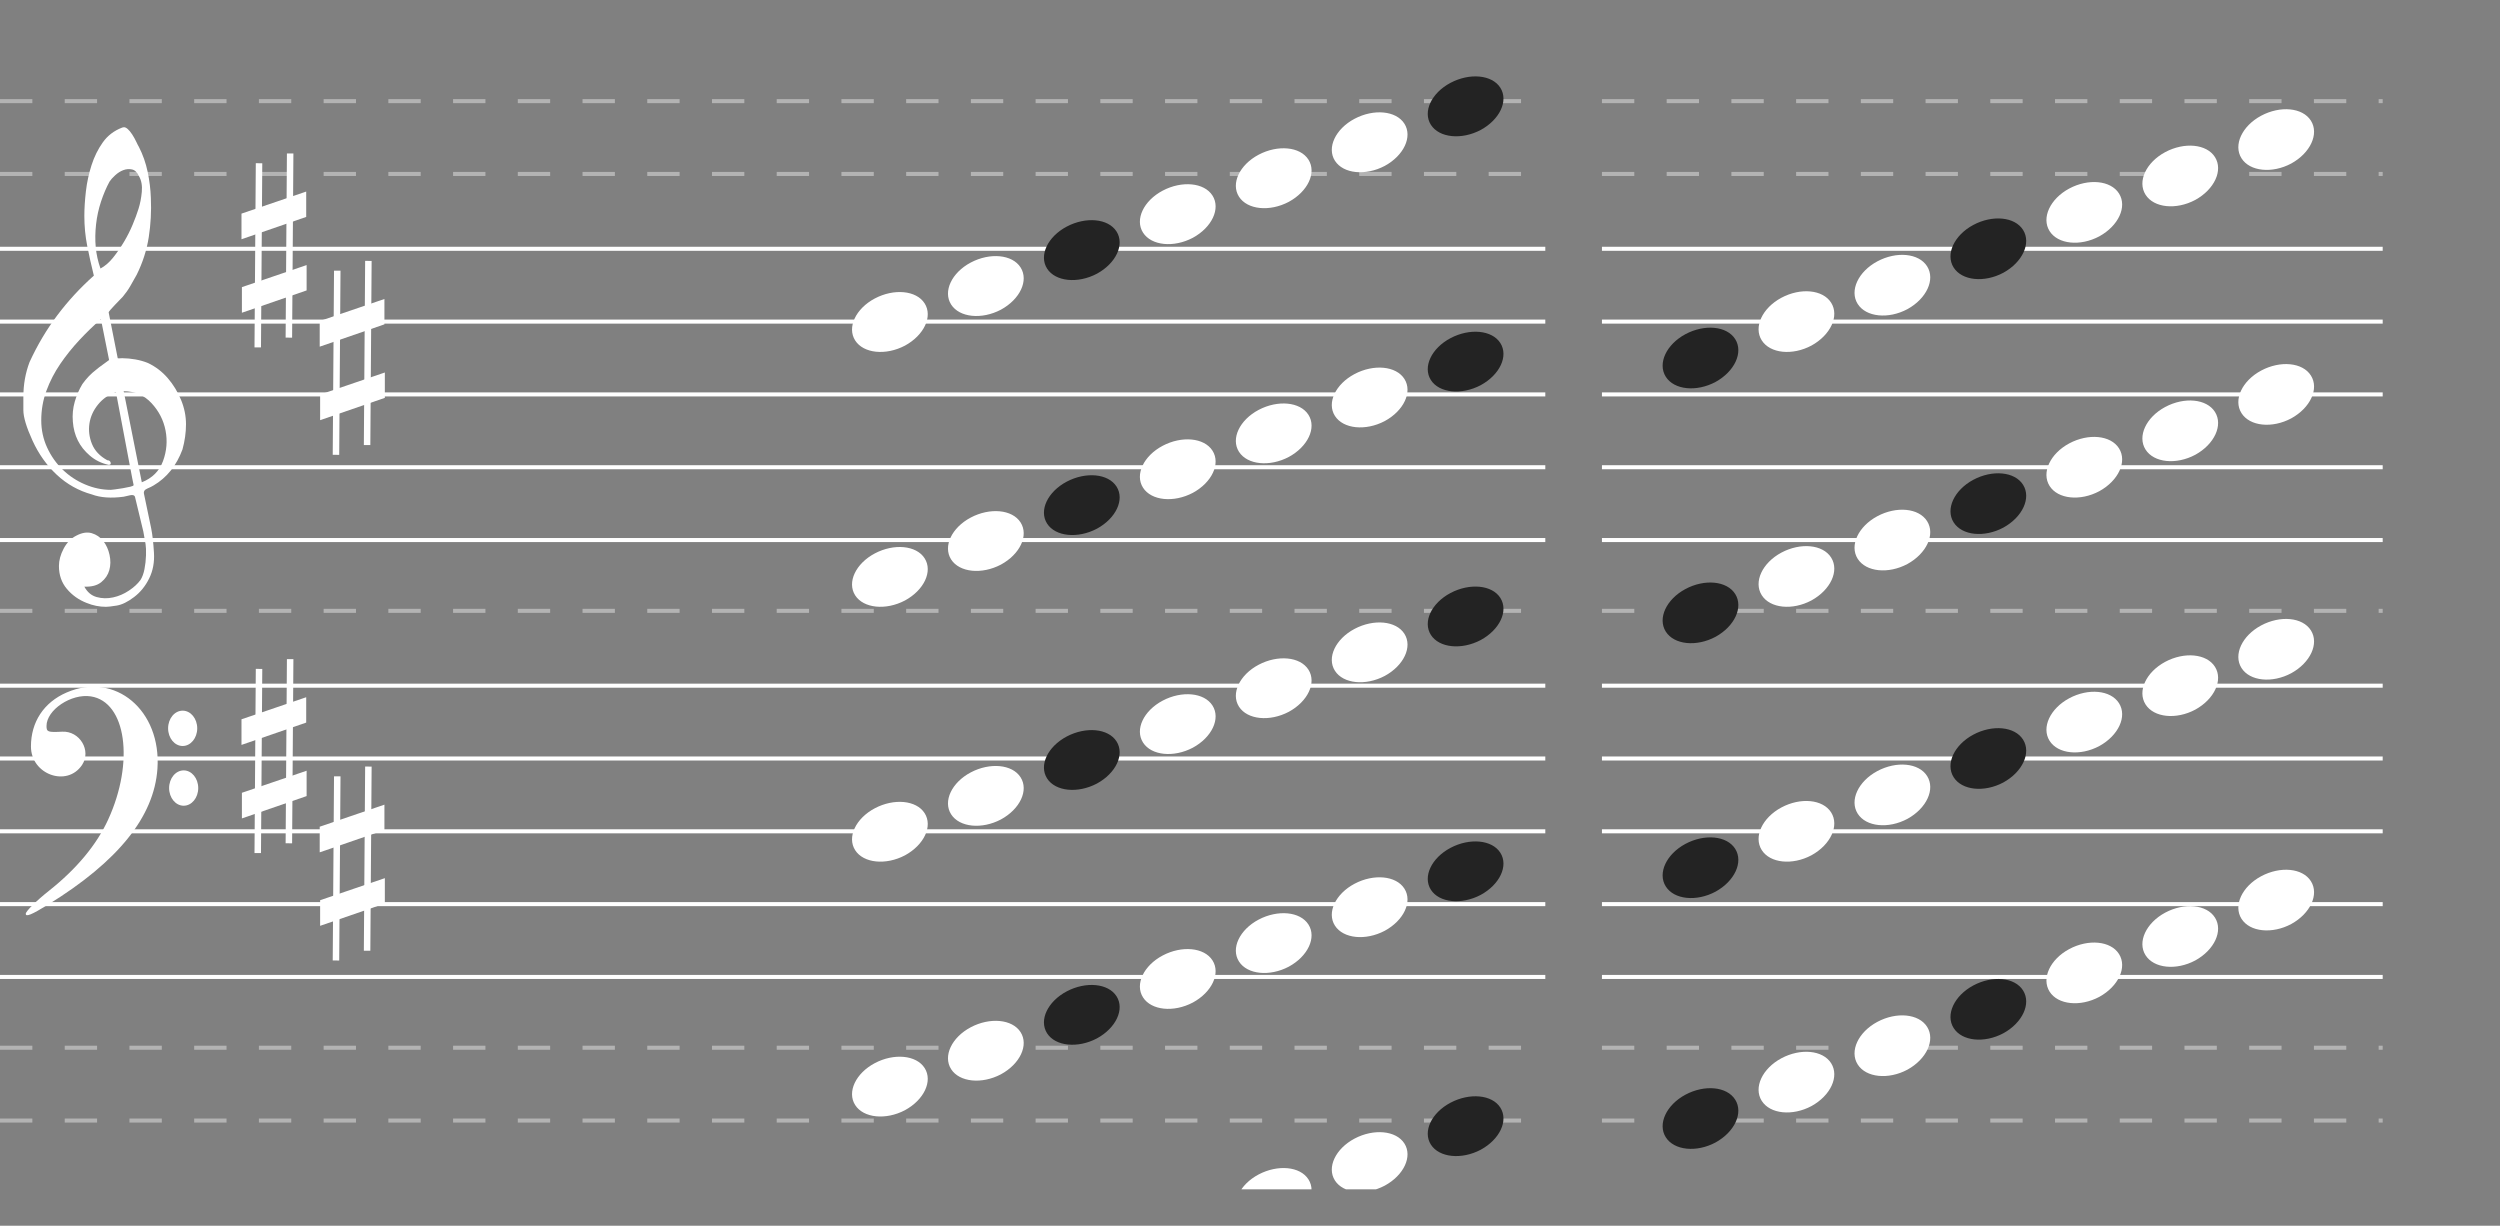 <svg width="618" height="303" viewBox="0 0 618 303" fill="none" xmlns="http://www.w3.org/2000/svg">
<rect x="0" y="0" width="618" height="303" fill="#808080" stroke="none"/>
<line x1="396" y1="25" x2="589" y2="25" stroke="white" stroke-opacity="0.4" stroke-dasharray="8 8"/>
<line x1="396" y1="43" x2="589" y2="43" stroke="white" stroke-opacity="0.4" stroke-dasharray="8 8"/>
<path d="M396 61.5H589" stroke="white"/>
<path d="M396 79.5H589" stroke="white"/>
<path d="M396 97.5H589" stroke="white"/>
<path d="M396 115.5H589" stroke="white"/>
<path d="M396 133.5H589" stroke="white"/>
<line x1="396" y1="151" x2="589" y2="151" stroke="white" stroke-opacity="0.4" stroke-dasharray="8 8"/>
<path d="M396 169.5H589" stroke="white"/>
<path d="M396 187.5H589" stroke="white"/>
<path d="M396 205.5H589" stroke="white"/>
<path d="M396 223.5H589" stroke="white"/>
<path d="M396 241.5H589" stroke="white"/>
<line x1="396" y1="259" x2="589" y2="259" stroke="white" stroke-opacity="0.4" stroke-dasharray="8 8"/>
<line x1="396" y1="277" x2="589" y2="277" stroke="white" stroke-opacity="0.4" stroke-dasharray="8 8"/>
<line y1="25" x2="382" y2="25" stroke="white" stroke-opacity="0.4" stroke-dasharray="8 8"/>
<line y1="43" x2="382" y2="43" stroke="white" stroke-opacity="0.4" stroke-dasharray="8 8"/>
<path d="M0 61.5H382" stroke="white"/>
<path d="M0 79.5H382" stroke="white"/>
<path d="M0 97.5H382" stroke="white"/>
<path d="M0 115.5H382" stroke="white"/>
<path d="M0 133.5H382" stroke="white"/>
<line x1="4.2447e-08" y1="151" x2="382" y2="151" stroke="white" stroke-opacity="0.4" stroke-dasharray="8 8"/>
<path d="M0 169.5H382" stroke="white"/>
<path d="M0 187.5H382" stroke="white"/>
<path d="M0 205.5H382" stroke="white"/>
<path d="M0 223.5H382" stroke="white"/>
<path d="M0 241.5H382" stroke="white"/>
<line x1="4.2447e-08" y1="259" x2="382" y2="259" stroke="white" stroke-opacity="0.4" stroke-dasharray="8 8"/>
<line x1="4.2447e-08" y1="277" x2="382" y2="277" stroke="white" stroke-opacity="0.4" stroke-dasharray="8 8"/>
<path d="M28.663 96.938C26.878 97.542 25.403 98.562 24.238 99.999C23.073 101.435 22.363 103.004 22.108 104.705C21.853 106.406 22.062 108.088 22.736 109.751C23.41 111.414 24.675 112.756 26.532 113.777C26.969 113.777 27.242 113.966 27.352 114.344C27.461 114.721 27.297 114.91 26.86 114.91C25.076 114.533 23.51 113.758 22.162 112.586C19.649 110.431 18.266 107.654 18.011 104.252C17.865 102.551 18.02 100.907 18.475 99.319C18.93 97.731 19.558 96.276 20.36 94.953C21.343 93.555 22.508 92.345 23.856 91.325C23.928 91.249 24.138 91.079 24.484 90.814C24.83 90.55 25.167 90.304 25.494 90.077C25.822 89.851 26.314 89.491 26.969 89L24.948 78.908C23.164 80.457 21.398 82.168 19.65 84.038C17.901 85.91 16.317 87.885 14.897 89.964C13.477 92.043 12.339 94.245 11.483 96.569C10.627 98.894 10.199 101.341 10.199 103.912C10.199 106.293 10.682 108.532 11.647 110.63C12.612 112.728 13.896 114.552 15.498 116.101C17.1 117.651 18.948 118.87 21.043 119.759C23.136 120.647 25.258 121.091 27.406 121.091C27.479 121.091 27.816 121.053 28.417 120.977C29.018 120.902 29.655 120.808 30.328 120.694C31.003 120.581 31.622 120.458 32.186 120.325C32.75 120.193 33.033 120.051 33.033 119.9L32.705 118.313C31.285 110.866 29.937 103.741 28.663 96.938V96.938ZM30.575 96.711L35.054 119.22C37.64 118.199 39.387 116.451 40.298 113.975C41.209 111.5 41.417 108.986 40.926 106.435C40.434 103.883 39.278 101.624 37.457 99.659C35.637 97.693 33.342 96.711 30.575 96.711V96.711ZM24.839 66.378C25.968 65.772 27.015 64.866 27.98 63.656C28.945 62.447 29.837 61.152 30.657 59.772C31.476 58.393 32.186 56.985 32.787 55.548C33.388 54.112 33.87 52.808 34.234 51.636C34.635 50.389 34.908 48.99 35.054 47.441C35.2 45.891 34.963 44.587 34.344 43.528C33.907 42.584 33.333 42.036 32.623 41.884C31.913 41.733 31.203 41.789 30.493 42.054C29.783 42.319 29.109 42.744 28.471 43.33C27.834 43.916 27.37 44.435 27.079 44.889C26.277 46.363 25.576 48.007 24.976 49.822C24.375 51.636 23.965 53.517 23.747 55.464C23.528 57.41 23.501 59.281 23.665 61.077C23.828 62.872 24.22 64.639 24.839 66.378V66.378ZM23.2 68.135C22.581 65.641 22.035 63.193 21.561 60.792C21.088 58.393 20.851 55.926 20.851 53.394C20.851 51.542 20.979 49.51 21.234 47.299C21.488 45.088 21.953 42.933 22.627 40.835C23.3 38.737 24.229 36.857 25.413 35.194C26.596 33.53 28.171 32.321 30.138 31.565C30.32 31.49 30.502 31.452 30.684 31.452C30.939 31.452 31.239 31.603 31.585 31.905C31.931 32.208 32.295 32.652 32.678 33.238C33.06 33.824 33.397 34.428 33.688 35.052C33.979 35.675 34.198 36.101 34.344 36.328C35.327 38.256 36.046 40.306 36.502 42.479C36.957 44.653 37.221 46.817 37.294 48.971C37.439 52.222 37.266 55.435 36.775 58.61C36.283 61.785 35.291 64.885 33.797 67.908C33.288 68.816 32.769 69.732 32.241 70.658C31.713 71.585 31.085 72.482 30.356 73.351C30.211 73.503 29.947 73.777 29.564 74.173C29.181 74.57 28.79 74.977 28.389 75.392C27.989 75.808 27.634 76.196 27.324 76.554C27.015 76.914 26.86 77.131 26.86 77.207L29.099 88.546C29.114 88.621 30.22 88.546 30.22 88.546C32.357 88.574 34.619 88.933 36.584 89.737C38.477 90.644 40.107 91.891 41.473 93.479C42.838 95.067 43.93 96.853 44.75 98.837C45.569 100.821 45.979 102.834 45.979 104.875C45.979 106.916 45.687 108.995 45.105 111.112C43.612 115.119 41.227 118.086 37.949 120.013C37.585 120.24 37.066 120.496 36.392 120.779C35.719 121.062 35.455 121.507 35.6 122.111C36.474 126.23 37.066 129.063 37.376 130.616C37.685 132.168 37.913 134.172 38.058 136.626C38.204 138.973 37.812 141.083 36.884 142.972C35.955 144.868 34.708 146.407 33.142 147.595C31.576 148.789 30.147 149.483 28.854 149.698C27.561 149.906 26.678 150.006 26.205 150.006C24.566 150.006 22.963 149.684 21.398 149.04C19.467 148.289 17.847 147.137 16.536 145.584C15.225 144.031 14.569 142.142 14.569 139.917C14.569 138.515 14.961 137.077 15.744 135.603C16.527 134.129 17.556 133.07 18.83 132.433C20.25 131.675 21.534 131.467 22.681 131.803C23.828 132.147 24.775 132.791 25.522 133.735C26.268 134.68 26.787 135.825 27.079 137.163C27.37 138.508 27.352 139.76 27.024 140.933C26.696 142.107 26.032 143.101 25.03 143.91C24.029 144.725 22.636 145.09 20.851 145.019C21.58 146.378 22.599 147.237 23.91 147.595C25.221 147.959 26.569 147.981 27.952 147.68C29.337 147.38 30.638 146.822 31.858 146.006C33.078 145.198 34.035 144.318 34.726 143.373C35.163 142.693 35.491 141.806 35.71 140.711C35.928 139.61 36.056 138.472 36.092 137.277C36.128 136.089 36.092 135.159 35.983 134.501C35.873 133.835 35.691 132.805 35.436 131.41C34.344 126.838 33.652 123.961 33.36 122.788C33.215 122.414 32.823 122.291 32.186 122.423C31.549 122.556 31.012 122.679 30.575 122.788C27.443 123.21 24.821 123.017 22.709 122.225C19.431 121.318 16.545 119.701 14.05 117.377C11.556 115.053 9.553 112.237 8.042 108.929C6.53 105.622 5.775 103.108 5.775 101.388C5.775 99.669 5.775 98.582 5.775 98.128C5.775 95.067 6.285 92.194 7.304 89.51C9.234 85.314 11.52 81.459 14.16 77.944C16.8 74.429 19.813 71.159 23.2 68.135V68.135Z" fill="white"/>
<path d="M49.003 194.808C49.003 197.22 47.392 199.175 45.404 199.175C43.416 199.175 41.805 197.22 41.805 194.808C41.805 192.396 43.416 190.441 45.404 190.441C47.392 190.441 49.003 192.396 49.003 194.808ZM48.754 180.042C48.754 182.454 47.143 184.409 45.155 184.409C43.168 184.409 41.556 182.454 41.556 180.042C41.556 177.63 43.168 175.675 45.155 175.675C47.143 175.675 48.754 177.63 48.754 180.042ZM6.368 225.885C6.368 225.261 8.96 222.695 12.128 220.182C18.939 214.778 23.857 208.867 26.718 202.646C33.279 188.379 31.201 173.504 22.457 172.146C17.621 171.394 11.498 175.482 11.498 179.461C11.498 180.938 11.824 181.057 15.37 180.873C19.707 180.649 22.642 185.54 20.295 189.082C16.585 194.678 7.651 191.463 7.651 184.532C7.651 178.458 10.842 173.623 16.459 171.189C28.479 165.98 39.92 175.583 38.918 190.04C38.097 201.89 29.191 212.956 11.899 223.611C7.797 226.139 6.368 226.726 6.368 225.885V225.885Z" fill="white"/>
<path fill-rule="evenodd" clip-rule="evenodd" d="M62.912 85.871L63.233 40.346L64.835 40.359L64.515 85.884L62.912 85.871Z" fill="white"/>
<path d="M59.799 70.975L75.796 65.523L75.796 71.793L59.799 77.311L59.799 70.975Z" fill="white"/>
<path fill-rule="evenodd" clip-rule="evenodd" d="M70.606 83.457L70.926 37.932L72.529 37.945L72.208 83.47L70.606 83.457Z" fill="white"/>
<path d="M59.696 52.806L75.693 47.354L75.693 53.624L59.696 59.142L59.696 52.806Z" fill="white"/>
<path fill-rule="evenodd" clip-rule="evenodd" d="M82.249 112.426L82.57 66.902L84.173 66.915L83.852 112.44L82.249 112.426Z" fill="white"/>
<path d="M79.136 97.531L95.133 92.079L95.133 98.349L79.136 103.867L79.136 97.531Z" fill="white"/>
<path fill-rule="evenodd" clip-rule="evenodd" d="M89.943 110.013L90.264 64.488L91.867 64.501L91.546 110.026L89.943 110.013Z" fill="white"/>
<path d="M79.033 79.362L95.03 73.91L95.03 80.18L79.033 85.698L79.033 79.362Z" fill="white"/>
<path fill-rule="evenodd" clip-rule="evenodd" d="M62.912 210.871L63.233 165.346L64.835 165.359L64.515 210.884L62.912 210.871Z" fill="white"/>
<path d="M59.799 195.975L75.796 190.523L75.796 196.793L59.799 202.311L59.799 195.975Z" fill="white"/>
<path fill-rule="evenodd" clip-rule="evenodd" d="M70.606 208.457L70.926 162.932L72.529 162.945L72.208 208.47L70.606 208.457Z" fill="white"/>
<path d="M59.696 177.806L75.693 172.354L75.693 178.624L59.696 184.142L59.696 177.806Z" fill="white"/>
<path fill-rule="evenodd" clip-rule="evenodd" d="M82.249 237.426L82.57 191.902L84.173 191.915L83.852 237.44L82.249 237.426Z" fill="white"/>
<path d="M79.136 222.531L95.133 217.079L95.133 223.349L79.136 228.867L79.136 222.531Z" fill="white"/>
<path fill-rule="evenodd" clip-rule="evenodd" d="M89.943 235.013L90.264 189.488L91.867 189.501L91.546 235.026L89.943 235.013Z" fill="white"/>
<path d="M79.033 204.362L95.03 198.91L95.03 205.18L79.033 210.699L79.033 204.362Z" fill="white"/>
<g clip-path="url(#clip0_115_4468)">
<path d="M211.396 84.158C209.333 80.923 211.544 76.274 216.26 73.78C220.977 71.287 226.504 71.759 228.568 74.993C230.631 78.228 228.42 82.877 223.704 85.438C218.987 87.932 213.46 87.392 211.396 84.158Z" fill="white"/>
<path d="M235.116 75.273C233.052 72.039 235.263 67.389 239.98 64.896C244.696 62.402 250.223 62.874 252.287 66.109C254.35 69.343 252.14 73.993 247.423 76.554C242.706 79.047 237.179 78.508 235.116 75.273V75.273Z" fill="white"/>
<path d="M258.835 66.389C256.772 63.154 258.983 58.504 263.699 56.011C268.416 53.518 273.943 53.989 276.006 57.224C278.07 60.459 275.859 65.108 271.142 67.669C266.426 70.162 260.899 69.623 258.835 66.389V66.389Z" fill="#232323"/>
<path d="M282.555 57.504C280.491 54.269 282.702 49.62 287.419 47.126C292.135 44.633 297.662 45.105 299.726 48.339C301.789 51.574 299.579 56.224 294.862 58.784C290.145 61.278 284.618 60.739 282.555 57.504V57.504Z" fill="white"/>
<path d="M306.274 48.62C304.211 45.385 306.421 40.735 311.138 38.242C315.855 35.748 321.382 36.22 323.445 39.455C325.509 42.689 323.298 47.339 318.581 49.9C313.865 52.393 308.338 51.854 306.274 48.62V48.62Z" fill="white"/>
<path d="M329.994 39.735C327.93 36.5 330.141 31.851 334.858 29.357C339.574 26.864 345.101 27.335 347.165 30.57C349.228 33.805 347.018 38.454 342.301 41.015C337.584 43.508 332.057 42.969 329.994 39.735V39.735Z" fill="white"/>
<path d="M353.713 30.85C351.65 27.616 353.86 22.966 358.577 20.473C363.294 17.979 368.821 18.451 370.884 21.686C372.948 24.92 370.737 29.57 366.02 32.13C361.304 34.624 355.777 34.085 353.713 30.85V30.85Z" fill="#232323"/>
<path d="M211.396 147.163C209.333 143.934 211.544 139.292 216.26 136.803C220.977 134.313 226.504 134.784 228.568 138.013C230.631 141.243 228.42 145.884 223.704 148.441C218.987 150.93 213.46 150.392 211.396 147.163Z" fill="white"/>
<path d="M235.116 138.293C233.052 135.064 235.263 130.422 239.98 127.933C244.696 125.444 250.223 125.915 252.287 129.144C254.35 132.373 252.14 137.015 247.423 139.571C242.706 142.06 237.179 141.522 235.116 138.293V138.293Z" fill="white"/>
<path d="M258.835 129.424C256.772 126.194 258.983 121.553 263.699 119.063C268.416 116.574 273.943 117.045 276.006 120.274C278.07 123.503 275.859 128.145 271.142 130.702C266.426 133.191 260.899 132.653 258.835 129.424V129.424Z" fill="#232323"/>
<path d="M282.555 120.554C280.491 117.325 282.702 112.683 287.419 110.194C292.135 107.705 297.662 108.176 299.726 111.405C301.789 114.634 299.579 119.276 294.862 121.832C290.145 124.321 284.618 123.783 282.555 120.554V120.554Z" fill="white"/>
<path d="M306.274 111.684C304.211 108.455 306.421 103.813 311.138 101.324C315.855 98.835 321.382 99.306 323.445 102.535C325.509 105.764 323.298 110.406 318.581 112.963C313.865 115.452 308.338 114.914 306.274 111.684V111.684Z" fill="white"/>
<path d="M329.994 102.815C327.93 99.586 330.141 94.944 334.858 92.455C339.574 89.966 345.101 90.436 347.165 93.666C349.228 96.895 347.018 101.537 342.301 104.093C337.584 106.582 332.057 106.044 329.994 102.815V102.815Z" fill="white"/>
<path d="M353.713 93.945C351.65 90.716 353.86 86.074 358.577 83.585C363.294 81.096 368.821 81.567 370.884 84.796C372.948 88.025 370.737 92.667 366.02 95.223C361.304 97.713 355.777 97.174 353.713 93.945V93.945Z" fill="#232323"/>
<path d="M211.396 210.163C209.333 206.934 211.544 202.292 216.26 199.803C220.977 197.313 226.504 197.784 228.568 201.013C230.631 204.243 228.42 208.884 223.704 211.441C218.987 213.93 213.46 213.392 211.396 210.163Z" fill="white"/>
<path d="M235.116 201.293C233.052 198.064 235.263 193.422 239.98 190.933C244.696 188.444 250.223 188.915 252.287 192.144C254.35 195.373 252.14 200.015 247.423 202.571C242.706 205.06 237.179 204.522 235.116 201.293V201.293Z" fill="white"/>
<path d="M258.835 192.424C256.772 189.194 258.983 184.553 263.699 182.063C268.416 179.574 273.943 180.045 276.006 183.274C278.07 186.503 275.859 191.145 271.142 193.702C266.426 196.191 260.899 195.653 258.835 192.424V192.424Z" fill="#232323"/>
<path d="M282.555 183.554C280.491 180.325 282.702 175.683 287.419 173.194C292.135 170.705 297.662 171.176 299.726 174.405C301.789 177.634 299.579 182.276 294.862 184.832C290.145 187.321 284.618 186.783 282.555 183.554V183.554Z" fill="white"/>
<path d="M306.274 174.684C304.211 171.455 306.421 166.813 311.138 164.324C315.855 161.835 321.382 162.306 323.445 165.535C325.509 168.764 323.298 173.406 318.581 175.963C313.865 178.452 308.338 177.914 306.274 174.684V174.684Z" fill="white"/>
<path d="M329.994 165.815C327.93 162.586 330.141 157.944 334.858 155.455C339.574 152.966 345.101 153.436 347.165 156.666C349.228 159.895 347.018 164.537 342.301 167.093C337.584 169.582 332.057 169.044 329.994 165.815V165.815Z" fill="white"/>
<path d="M353.713 156.945C351.65 153.716 353.86 149.074 358.577 146.585C363.294 144.096 368.821 144.567 370.884 147.796C372.948 151.025 370.737 155.667 366.02 158.223C361.304 160.713 355.777 160.174 353.713 156.945V156.945Z" fill="#232323"/>
<path d="M211.396 273.163C209.333 269.934 211.544 265.292 216.26 262.803C220.977 260.313 226.504 260.784 228.568 264.013C230.631 267.243 228.42 271.884 223.704 274.441C218.987 276.93 213.46 276.392 211.396 273.163Z" fill="white"/>
<path d="M235.116 264.293C233.052 261.064 235.263 256.422 239.98 253.933C244.696 251.444 250.223 251.915 252.287 255.144C254.35 258.373 252.14 263.015 247.423 265.571C242.706 268.06 237.179 267.522 235.116 264.293V264.293Z" fill="white"/>
<path d="M258.835 255.424C256.772 252.194 258.983 247.553 263.699 245.063C268.416 242.574 273.943 243.045 276.006 246.274C278.07 249.503 275.859 254.145 271.142 256.702C266.426 259.191 260.899 258.653 258.835 255.424V255.424Z" fill="#232323"/>
<path d="M282.555 246.554C280.491 243.325 282.702 238.683 287.419 236.194C292.135 233.705 297.662 234.176 299.726 237.405C301.789 240.634 299.579 245.276 294.862 247.832C290.145 250.321 284.618 249.783 282.555 246.554V246.554Z" fill="white"/>
<path d="M306.274 237.684C304.211 234.455 306.421 229.813 311.138 227.324C315.855 224.835 321.382 225.306 323.445 228.535C325.509 231.764 323.298 236.406 318.581 238.963C313.865 241.452 308.338 240.914 306.274 237.684V237.684Z" fill="white"/>
<path d="M329.994 228.815C327.93 225.586 330.141 220.944 334.858 218.455C339.574 215.966 345.101 216.436 347.165 219.666C349.228 222.895 347.018 227.537 342.301 230.093C337.584 232.582 332.057 232.044 329.994 228.815V228.815Z" fill="white"/>
<path d="M353.713 219.945C351.65 216.716 353.86 212.074 358.577 209.585C363.294 207.096 368.821 207.567 370.884 210.796C372.948 214.025 370.737 218.667 366.02 221.223C361.304 223.713 355.777 223.174 353.713 219.945V219.945Z" fill="#232323"/>
<path d="M306.274 300.684C304.211 297.455 306.421 292.813 311.138 290.324C315.855 287.835 321.382 288.306 323.445 291.535C325.509 294.764 323.298 299.406 318.581 301.963C313.865 304.452 308.338 303.914 306.274 300.684V300.684Z" fill="white"/>
<path d="M329.994 291.815C327.93 288.586 330.141 283.944 334.858 281.455C339.574 278.966 345.101 279.436 347.165 282.666C349.228 285.895 347.018 290.537 342.301 293.093C337.584 295.582 332.057 295.044 329.994 291.815V291.815Z" fill="white"/>
<path d="M353.713 282.945C351.65 279.716 353.86 275.074 358.577 272.585C363.294 270.096 368.821 270.567 370.884 273.796C372.948 277.025 370.737 281.667 366.02 284.223C361.304 286.713 355.777 286.174 353.713 282.945V282.945Z" fill="#232323"/>
</g>
<path d="M411.774 281.121C409.711 277.844 411.921 273.134 416.638 270.608C421.355 268.083 426.882 268.561 428.945 271.837C431.009 275.114 428.798 279.824 424.081 282.418C419.365 284.944 413.838 284.398 411.774 281.121Z" fill="#232323"/>
<path d="M435.494 272.121C433.43 268.844 435.641 264.134 440.358 261.608C445.074 259.083 450.601 259.561 452.665 262.837C454.728 266.114 452.518 270.824 447.801 273.418C443.084 275.944 437.557 275.398 435.494 272.121V272.121Z" fill="white"/>
<path d="M459.213 263.121C457.15 259.844 459.36 255.134 464.077 252.608C468.794 250.083 474.321 250.561 476.384 253.837C478.448 257.114 476.237 261.824 471.52 264.418C466.804 266.944 461.277 266.398 459.213 263.121V263.121Z" fill="white"/>
<path d="M482.933 254.121C480.869 250.844 483.08 246.134 487.797 243.608C492.513 241.083 498.04 241.561 500.104 244.837C502.167 248.114 499.956 252.824 495.24 255.418C490.523 257.944 484.996 257.398 482.933 254.121V254.121Z" fill="#232323"/>
<path d="M506.652 245.121C504.589 241.844 506.799 237.134 511.516 234.608C516.233 232.083 521.76 232.561 523.823 235.837C525.887 239.114 523.676 243.824 518.959 246.418C514.243 248.944 508.716 248.398 506.652 245.121V245.121Z" fill="white"/>
<path d="M530.371 236.121C528.308 232.844 530.519 228.134 535.235 225.608C539.952 223.083 545.479 223.561 547.543 226.837C549.606 230.114 547.395 234.824 542.679 237.418C537.962 239.944 532.435 239.398 530.371 236.121V236.121Z" fill="white"/>
<path d="M554.091 227.121C552.027 223.844 554.238 219.134 558.955 216.608C563.672 214.083 569.199 214.561 571.262 217.837C573.326 221.114 571.115 225.824 566.398 228.418C561.682 230.944 556.154 230.398 554.091 227.121V227.121Z" fill="white"/>
<path d="M411.774 219.121C409.711 215.844 411.921 211.134 416.638 208.608C421.355 206.083 426.882 206.561 428.945 209.837C431.009 213.114 428.798 217.824 424.081 220.418C419.365 222.944 413.838 222.398 411.774 219.121Z" fill="#232323"/>
<path d="M435.494 210.121C433.43 206.844 435.641 202.134 440.358 199.608C445.074 197.083 450.601 197.561 452.665 200.837C454.728 204.114 452.518 208.824 447.801 211.418C443.084 213.944 437.557 213.398 435.494 210.121V210.121Z" fill="white"/>
<path d="M459.213 201.121C457.15 197.844 459.36 193.134 464.077 190.608C468.794 188.083 474.321 188.561 476.384 191.837C478.448 195.114 476.237 199.824 471.52 202.418C466.804 204.944 461.277 204.398 459.213 201.121V201.121Z" fill="white"/>
<path d="M482.933 192.121C480.869 188.844 483.08 184.134 487.797 181.608C492.513 179.083 498.04 179.561 500.104 182.837C502.167 186.114 499.956 190.824 495.24 193.418C490.523 195.944 484.996 195.398 482.933 192.121V192.121Z" fill="#232323"/>
<path d="M506.652 183.121C504.589 179.844 506.799 175.134 511.516 172.608C516.233 170.083 521.76 170.561 523.823 173.837C525.887 177.114 523.676 181.824 518.959 184.418C514.243 186.944 508.716 186.398 506.652 183.121V183.121Z" fill="white"/>
<path d="M530.371 174.121C528.308 170.844 530.519 166.134 535.235 163.608C539.952 161.083 545.479 161.561 547.543 164.837C549.606 168.114 547.395 172.824 542.679 175.418C537.962 177.944 532.435 177.398 530.371 174.121V174.121Z" fill="white"/>
<path d="M554.091 165.121C552.027 161.844 554.238 157.134 558.955 154.608C563.672 152.083 569.199 152.561 571.262 155.837C573.326 159.114 571.115 163.824 566.398 166.418C561.682 168.944 556.154 168.398 554.091 165.121V165.121Z" fill="white"/>
<path d="M411.774 156.121C409.711 152.844 411.921 148.134 416.638 145.608C421.355 143.083 426.882 143.561 428.945 146.837C431.009 150.114 428.798 154.824 424.081 157.418C419.365 159.944 413.838 159.398 411.774 156.121Z" fill="#232323"/>
<path d="M435.494 147.121C433.43 143.844 435.641 139.134 440.358 136.608C445.074 134.083 450.601 134.561 452.665 137.837C454.728 141.114 452.518 145.824 447.801 148.418C443.084 150.944 437.557 150.398 435.494 147.121V147.121Z" fill="white"/>
<path d="M459.213 138.121C457.15 134.844 459.36 130.134 464.077 127.608C468.794 125.083 474.321 125.561 476.384 128.837C478.448 132.114 476.237 136.824 471.52 139.418C466.804 141.944 461.277 141.398 459.213 138.121V138.121Z" fill="white"/>
<path d="M482.933 129.121C480.869 125.844 483.08 121.134 487.797 118.608C492.513 116.083 498.04 116.561 500.104 119.837C502.167 123.114 499.956 127.824 495.24 130.418C490.523 132.944 484.996 132.398 482.933 129.121V129.121Z" fill="#232323"/>
<path d="M506.652 120.121C504.589 116.844 506.799 112.134 511.516 109.608C516.233 107.083 521.76 107.561 523.823 110.837C525.887 114.114 523.676 118.824 518.959 121.418C514.243 123.944 508.716 123.398 506.652 120.121V120.121Z" fill="white"/>
<path d="M530.371 111.121C528.308 107.844 530.519 103.134 535.235 100.608C539.952 98.083 545.479 98.561 547.543 101.837C549.606 105.114 547.395 109.824 542.679 112.418C537.962 114.944 532.435 114.398 530.371 111.121V111.121Z" fill="white"/>
<path d="M554.091 102.121C552.027 98.844 554.238 94.134 558.955 91.609C563.672 89.083 569.199 89.561 571.262 92.837C573.326 96.114 571.115 100.824 566.398 103.418C561.682 105.944 556.154 105.398 554.091 102.121V102.121Z" fill="white"/>
<path d="M411.774 93.121C409.711 89.844 411.921 85.134 416.638 82.609C421.355 80.083 426.882 80.561 428.945 83.837C431.009 87.114 428.798 91.824 424.081 94.418C419.365 96.944 413.838 96.397 411.774 93.121Z" fill="#232323"/>
<path d="M435.494 84.121C433.43 80.844 435.641 76.134 440.358 73.609C445.074 71.083 450.601 71.561 452.665 74.837C454.728 78.114 452.518 82.824 447.801 85.418C443.084 87.944 437.557 87.397 435.494 84.121V84.121Z" fill="white"/>
<path d="M459.213 75.121C457.15 71.844 459.36 67.134 464.077 64.609C468.794 62.083 474.321 62.561 476.384 65.837C478.448 69.114 476.237 73.824 471.52 76.418C466.804 78.944 461.277 78.397 459.213 75.121V75.121Z" fill="white"/>
<path d="M482.933 66.121C480.869 62.844 483.08 58.134 487.797 55.608C492.513 53.083 498.04 53.561 500.104 56.837C502.167 60.114 499.956 64.824 495.24 67.418C490.523 69.944 484.996 69.397 482.933 66.121V66.121Z" fill="#232323"/>
<path d="M506.652 57.121C504.589 53.844 506.799 49.134 511.516 46.608C516.233 44.083 521.76 44.561 523.823 47.837C525.887 51.114 523.676 55.824 518.959 58.418C514.243 60.944 508.716 60.398 506.652 57.121V57.121Z" fill="white"/>
<path d="M530.371 48.121C528.308 44.844 530.519 40.134 535.235 37.608C539.952 35.083 545.479 35.561 547.543 38.837C549.606 42.114 547.395 46.824 542.679 49.418C537.962 51.944 532.435 51.398 530.371 48.121V48.121Z" fill="white"/>
<path d="M554.091 39.121C552.027 35.844 554.238 31.134 558.955 28.608C563.672 26.083 569.199 26.561 571.262 29.837C573.326 33.114 571.115 37.824 566.398 40.418C561.682 42.944 556.154 42.398 554.091 39.121V39.121Z" fill="white"/>
<defs>
<clipPath id="clip0_115_4468">
<rect width="174" height="284" fill="white" transform="translate(208 10)"/>
</clipPath>
</defs>
</svg>
